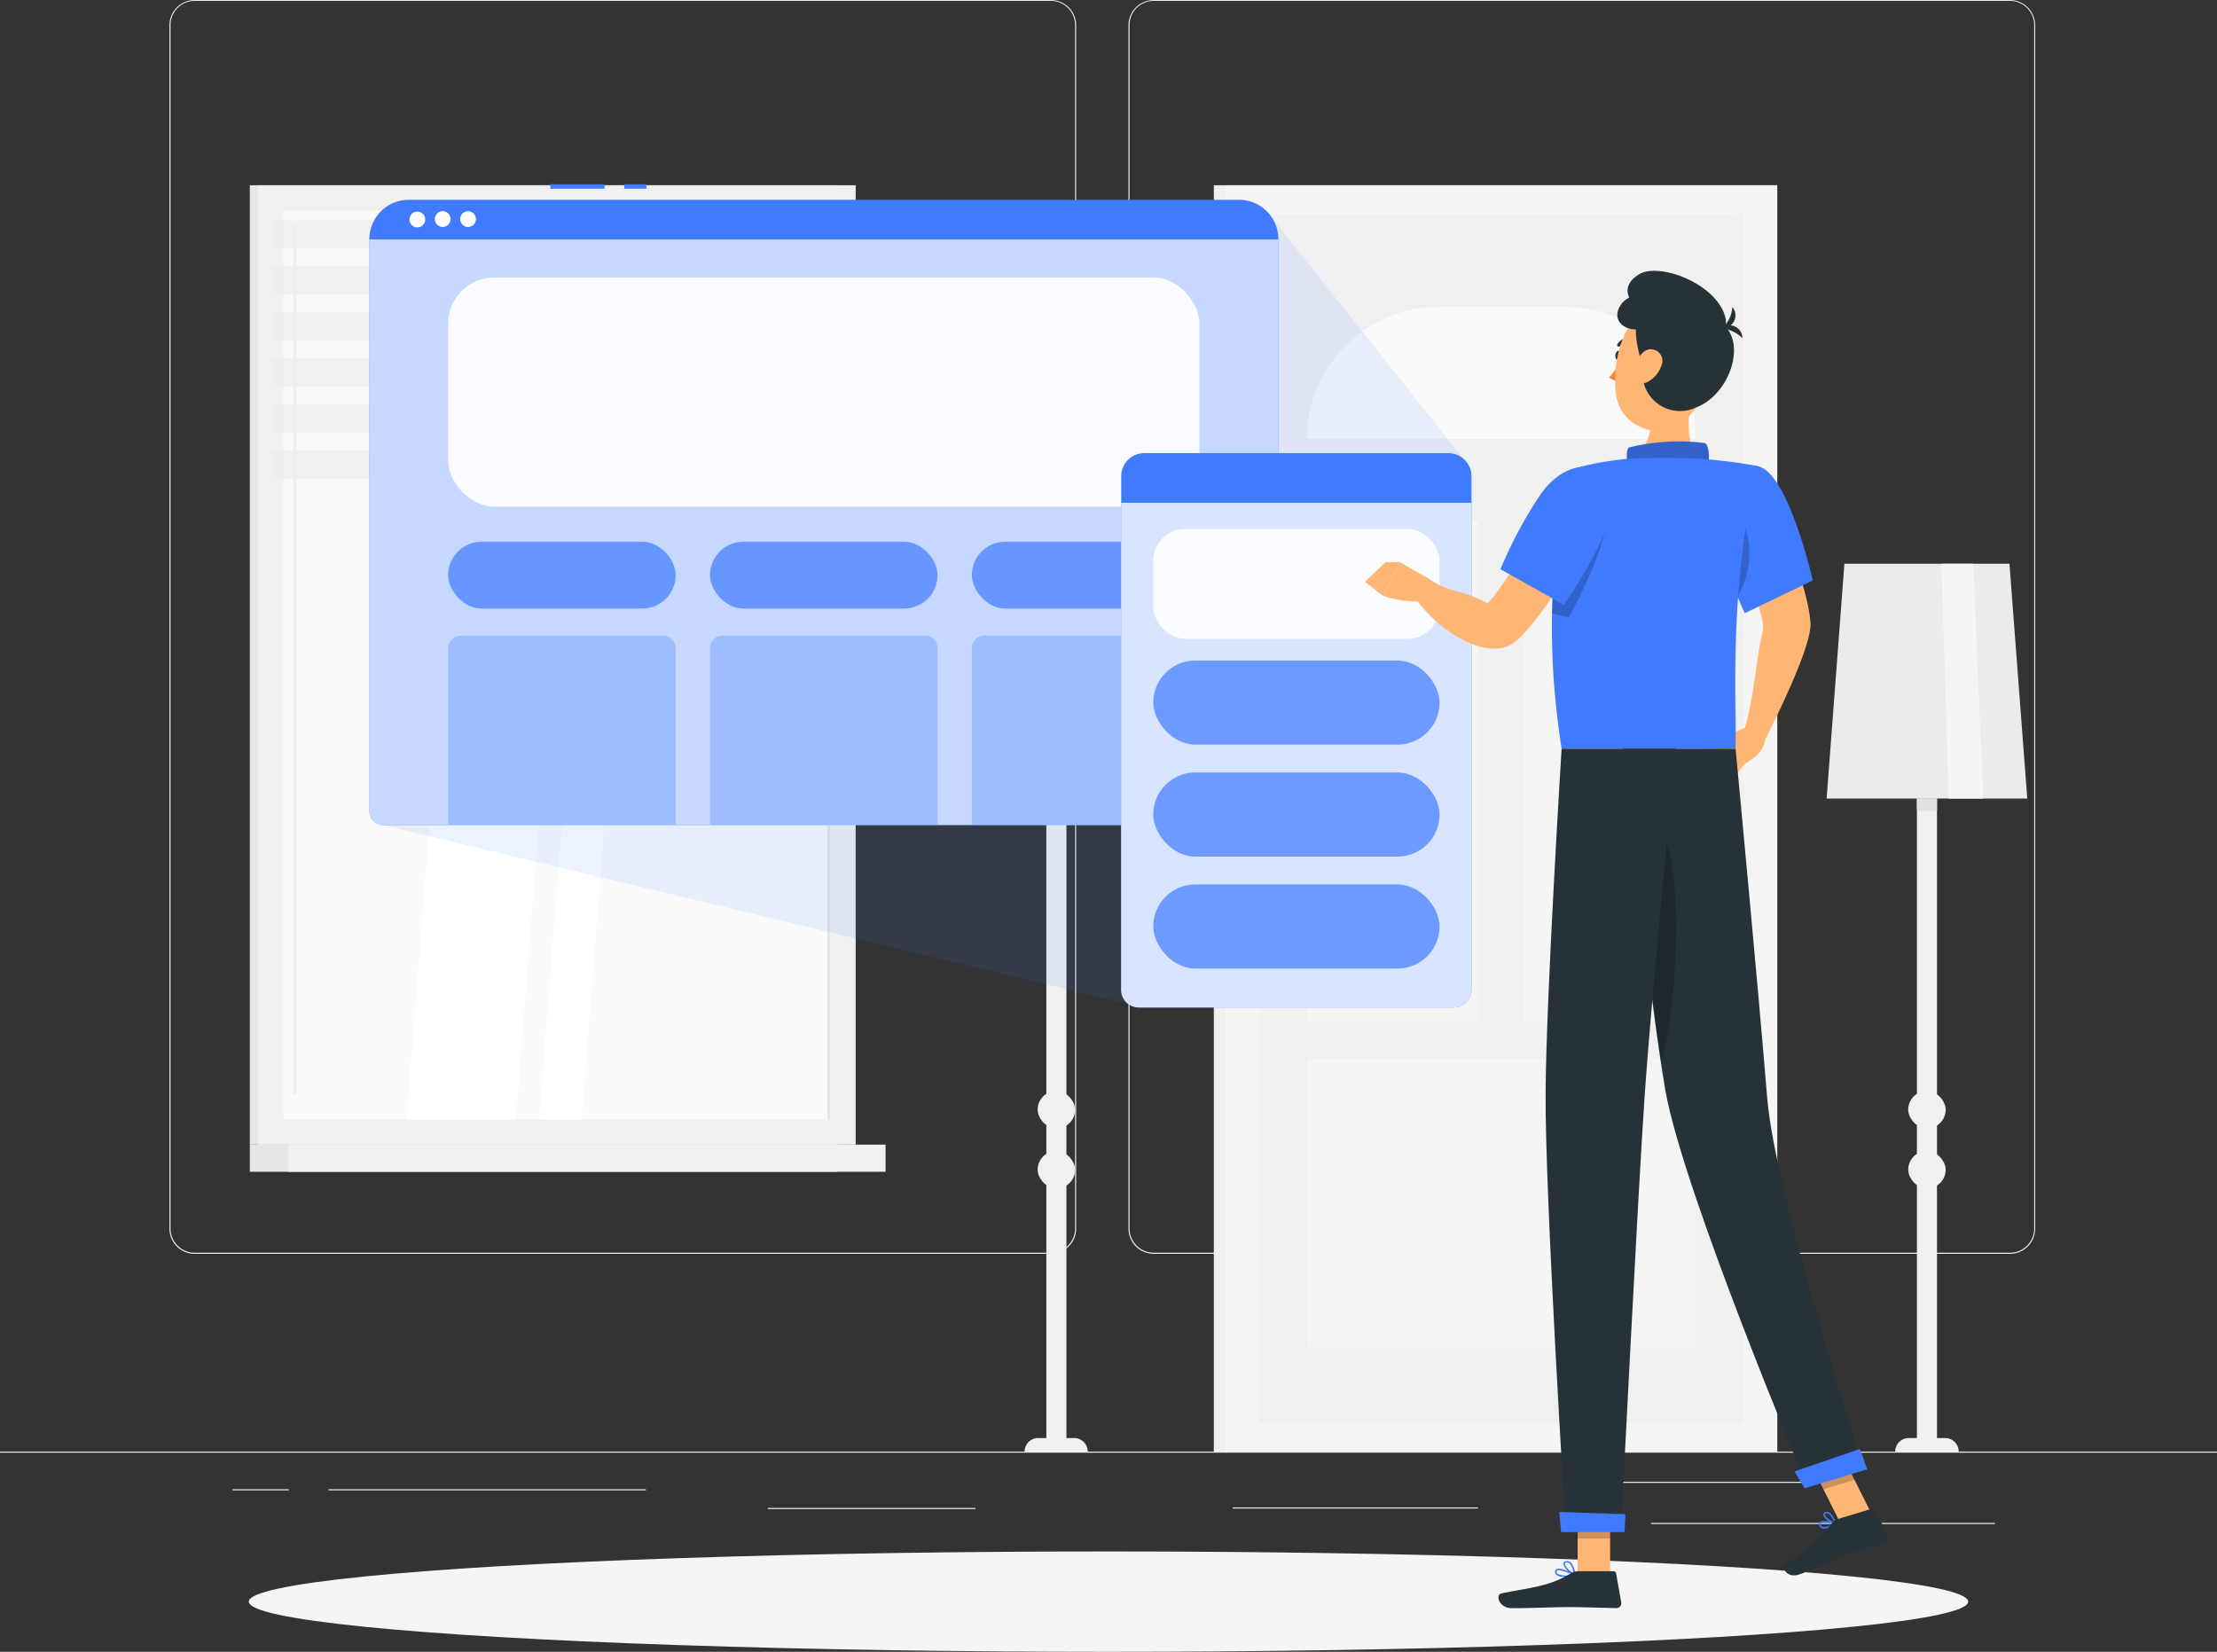 <svg xmlns="http://www.w3.org/2000/svg" width="136.091" height="101.404" viewBox="0 0 136.091 101.404">
  <rect x="0" y="0" width="136.091" height="101.404" fill="#333333" stroke="none"/>
  <g id="Responsive-rafiki" transform="translate(0 -55)">
    <g id="freepik--background-complete--inject-223" transform="translate(0 55)">
      <rect id="Rectangle_5826" data-name="Rectangle 5826" width="136.091" height="0.068" transform="translate(0 89.113)" fill="#ebebeb"/>
      <rect id="Rectangle_5827" data-name="Rectangle 5827" width="21.113" height="0.068" transform="translate(101.342 93.492)" fill="#ebebeb"/>
      <rect id="Rectangle_5828" data-name="Rectangle 5828" width="15.06" height="0.068" transform="translate(75.667 92.539)" fill="#ebebeb"/>
      <rect id="Rectangle_5829" data-name="Rectangle 5829" width="16.064" height="0.068" transform="translate(97.104 90.966)" fill="#ebebeb"/>
      <rect id="Rectangle_5830" data-name="Rectangle 5830" width="3.454" height="0.068" transform="translate(14.279 91.423)" fill="#ebebeb"/>
      <rect id="Rectangle_5831" data-name="Rectangle 5831" width="19.491" height="0.068" transform="translate(20.158 91.423)" fill="#ebebeb"/>
      <rect id="Rectangle_5832" data-name="Rectangle 5832" width="12.749" height="0.068" transform="translate(47.131 92.572)" fill="#ebebeb"/>
      <path id="Path_14501" data-name="Path 14501" d="M92.317,131.973H39.761a1.554,1.554,0,0,1-1.551-1.554V56.541A1.554,1.554,0,0,1,39.761,55H92.317a1.554,1.554,0,0,1,1.554,1.554v73.865A1.554,1.554,0,0,1,92.317,131.973ZM39.761,55.054a1.486,1.486,0,0,0-1.483,1.486v73.878a1.486,1.486,0,0,0,1.483,1.486H92.317a1.489,1.489,0,0,0,1.486-1.486V56.541a1.489,1.489,0,0,0-1.486-1.486Z" transform="translate(-27.81 -55)" fill="#ebebeb"/>
      <path id="Path_14502" data-name="Path 14502" d="M308.613,131.973H256.054a1.557,1.557,0,0,1-1.554-1.554V56.541A1.557,1.557,0,0,1,256.054,55h52.558a1.554,1.554,0,0,1,1.549,1.541v73.878A1.554,1.554,0,0,1,308.613,131.973ZM256.054,55.054a1.489,1.489,0,0,0-1.486,1.486v73.878a1.489,1.489,0,0,0,1.486,1.486h52.558a1.489,1.489,0,0,0,1.486-1.486V56.541a1.489,1.489,0,0,0-1.486-1.486Z" transform="translate(-185.23 -55)" fill="#ebebeb"/>
      <rect id="Rectangle_5833" data-name="Rectangle 5833" width="36.089" height="58.895" transform="translate(15.335 11.372)" fill="#e6e6e6"/>
      <rect id="Rectangle_5834" data-name="Rectangle 5834" width="36.677" height="58.895" transform="translate(15.849 11.372)" fill="#f0f0f0"/>
      <rect id="Rectangle_5835" data-name="Rectangle 5835" width="36.089" height="1.668" transform="translate(15.335 70.267)" fill="#e6e6e6"/>
      <rect id="Rectangle_5836" data-name="Rectangle 5836" width="36.677" height="1.668" transform="translate(17.684 70.267)" fill="#f0f0f0"/>
      <rect id="Rectangle_5837" data-name="Rectangle 5837" width="55.811" height="33.593" transform="translate(50.983 12.912) rotate(90)" fill="#fafafa"/>
      <path id="Path_14503" data-name="Path 14503" d="M91.72,158.251l4.292-55.811h6.7l-4.292,55.811Z" transform="translate(-66.755 -89.528)" fill="#fff"/>
      <path id="Path_14504" data-name="Path 14504" d="M66.218,159.057a.109.109,0,0,1-.112-.109V105.785a.112.112,0,1,1,.22,0v53.163A.109.109,0,0,1,66.218,159.057Z" transform="translate(-48.112 -91.868)" fill="#f0f0f0"/>
      <path id="Path_14505" data-name="Path 14505" d="M121.61,158.251l4.29-55.811h2.61l-4.29,55.811Z" transform="translate(-88.51 -89.528)" fill="#fff"/>
      <rect id="Rectangle_5838" data-name="Rectangle 5838" width="55.811" height="0.196" transform="translate(50.983 12.912) rotate(90)" fill="#e6e6e6"/>
      <path id="Path_14506" data-name="Path 14506" d="M97.433,106.366H61.344L61.2,104.64H97.291Z" transform="translate(-44.542 -91.129)" fill="#ebebeb" opacity="0.6"/>
      <path id="Path_14507" data-name="Path 14507" d="M97.433,116.766H61.344L61.2,115.04H97.291Z" transform="translate(-44.542 -98.698)" fill="#ebebeb" opacity="0.6"/>
      <path id="Path_14508" data-name="Path 14508" d="M97.433,127.156H61.344L61.2,125.43H97.291Z" transform="translate(-44.542 -106.26)" fill="#ebebeb" opacity="0.6"/>
      <path id="Path_14509" data-name="Path 14509" d="M97.433,137.556H61.344L61.2,135.83H97.291Z" transform="translate(-44.542 -113.829)" fill="#ebebeb" opacity="0.6"/>
      <path id="Path_14510" data-name="Path 14510" d="M97.433,147.946H61.344L61.2,146.22H97.291Z" transform="translate(-44.542 -121.392)" fill="#ebebeb" opacity="0.6"/>
      <path id="Path_14511" data-name="Path 14511" d="M97.433,158.346H61.344L61.2,156.62H97.291Z" transform="translate(-44.542 -128.961)" fill="#ebebeb" opacity="0.6"/>
      <rect id="Rectangle_5839" data-name="Rectangle 5839" width="34.584" height="77.741" transform="translate(74.51 11.372)" fill="#f0f0f0"/>
      <rect id="Rectangle_5840" data-name="Rectangle 5840" width="33.854" height="77.741" transform="translate(75.242 11.372)" fill="#f5f5f5"/>
      <rect id="Rectangle_5841" data-name="Rectangle 5841" width="74.213" height="29.728" transform="translate(107.03 13.136) rotate(90)" fill="#f0f0f0"/>
      <path id="Path_14512" data-name="Path 14512" d="M294.75,132.326h0a8.106,8.106,0,0,1,8.106-8.106h7.676a8.1,8.1,0,0,1,8.1,8.106Z" transform="translate(-214.524 -105.38)" fill="#fafafa"/>
      <rect id="Rectangle_5842" data-name="Rectangle 5842" width="17.73" height="23.884" transform="translate(104.113 65.005) rotate(90)" fill="#f5f5f5"/>
      <rect id="Rectangle_5843" data-name="Rectangle 5843" width="10.536" height="30.781" transform="translate(90.759 62.719) rotate(180)" fill="#f5f5f5"/>
      <rect id="Rectangle_5844" data-name="Rectangle 5844" width="10.536" height="30.781" transform="translate(104.11 62.719) rotate(180)" fill="#f5f5f5"/>
      <path id="Path_14513" data-name="Path 14513" d="M366.677,224.789h4.317a.67.67,0,0,0,.67-.67h0a.672.672,0,0,0-.67-.67h-4.317a.67.67,0,0,0-.667.67h0a.67.67,0,0,0,.667.67Z" transform="translate(-266.389 -177.601)" fill="#e0e0e0"/>
      <rect id="Rectangle_5845" data-name="Rectangle 5845" width="74.213" height="0.536" transform="translate(107.03 13.136) rotate(90)" fill="#f0f0f0"/>
      <path id="Path_14514" data-name="Path 14514" d="M424.276,196.562H411.96l1.091-14.412h10.133Z" transform="translate(-299.832 -147.542)" fill="#ebebeb"/>
      <path id="Path_14515" data-name="Path 14515" d="M440.417,196.562H438.3l-.449-14.412H439.8Z" transform="translate(-318.675 -147.542)" fill="#f5f5f5"/>
      <rect id="Rectangle_5846" data-name="Rectangle 5846" width="1.233" height="40.092" transform="translate(117.67 49.02)" fill="#f0f0f0"/>
      <rect id="Rectangle_5847" data-name="Rectangle 5847" width="2.3" height="2.3" rx="1.15" transform="translate(117.136 66.973)" fill="#f0f0f0"/>
      <rect id="Rectangle_5848" data-name="Rectangle 5848" width="2.3" height="2.3" rx="1.15" transform="translate(117.136 70.659)" fill="#f0f0f0"/>
      <path id="Path_14516" data-name="Path 14516" d="M431.32,380.173h-3.9a.833.833,0,0,1,.83-.833h2.237A.833.833,0,0,1,431.32,380.173Z" transform="translate(-311.084 -291.06)" fill="#f0f0f0"/>
      <rect id="Rectangle_5849" data-name="Rectangle 5849" width="1.233" height="0.754" transform="translate(117.67 49.02)" fill="#e0e0e0"/>
      <path id="Path_14517" data-name="Path 14517" d="M227.936,196.562H215.62l1.091-14.412h10.133Z" transform="translate(-156.932 -147.542)" fill="#ebebeb"/>
      <path id="Path_14518" data-name="Path 14518" d="M244.077,196.562h-2.118l-.449-14.412h1.954Z" transform="translate(-175.775 -147.542)" fill="#f5f5f5"/>
      <rect id="Rectangle_5850" data-name="Rectangle 5850" width="1.233" height="40.092" transform="translate(64.23 49.02)" fill="#f0f0f0"/>
      <rect id="Rectangle_5851" data-name="Rectangle 5851" width="2.3" height="2.3" rx="1.15" transform="translate(63.696 66.973)" fill="#f0f0f0"/>
      <rect id="Rectangle_5852" data-name="Rectangle 5852" width="2.3" height="2.3" rx="1.15" transform="translate(63.696 70.659)" fill="#f0f0f0"/>
      <path id="Path_14519" data-name="Path 14519" d="M234.98,380.173h-3.9a.833.833,0,0,1,.817-.833h2.24a.833.833,0,0,1,.817.833Z" transform="translate(-168.184 -291.06)" fill="#f0f0f0"/>
      <rect id="Rectangle_5853" data-name="Rectangle 5853" width="1.233" height="0.754" transform="translate(64.23 49.02)" fill="#e0e0e0"/>
    </g>
    <g id="freepik--Shadow--inject-223" transform="translate(15.272 150.242)">
      <ellipse id="freepik--path--inject-223" cx="52.773" cy="3.081" rx="52.773" ry="3.081" fill="#f5f5f5"/>
    </g>
    <g id="freepik--Responsive--inject-223" transform="translate(22.673 66.312)">
      <path id="Path_14520" data-name="Path 14520" d="M285.242,103.8l-.512,15.716,12.322-.852Z" transform="translate(-229.904 -101.829)" fill="#407bff" opacity="0.1"/>
      <path id="Path_14521" data-name="Path 14521" d="M131.928,250.345l.318-11.625-46.157.626Z" transform="translate(-85.331 -200.027)" fill="#407bff" opacity="0.1"/>
      <path id="Path_14522" data-name="Path 14522" d="M83.3,108.95h55.8v35.112a.855.855,0,0,1-.855.855H84.155a.855.855,0,0,1-.855-.855Z" transform="translate(-83.3 -105.578)" fill="#407bff"/>
      <path id="Path_14523" data-name="Path 14523" d="M83.3,108.95h55.8v35.112a.855.855,0,0,1-.855.855H84.155a.855.855,0,0,1-.855-.855Z" transform="translate(-83.3 -105.578)" fill="#fff" opacity="0.7"/>
      <rect id="Rectangle_5854" data-name="Rectangle 5854" width="46.116" height="14.069" rx="2.83" transform="translate(4.837 5.719)" fill="#fff" opacity="0.9"/>
      <rect id="Rectangle_5855" data-name="Rectangle 5855" width="13.966" height="4.105" rx="2.052" transform="translate(4.837 21.943)" fill="#407bff" opacity="0.7"/>
      <rect id="Rectangle_5856" data-name="Rectangle 5856" width="13.966" height="4.105" rx="2.052" transform="translate(20.912 21.943)" fill="#407bff" opacity="0.7"/>
      <rect id="Rectangle_5857" data-name="Rectangle 5857" width="13.966" height="4.105" rx="2.052" transform="translate(36.984 21.943)" fill="#407bff" opacity="0.7"/>
      <path id="Path_14524" data-name="Path 14524" d="M101.84,198.36h12.425a.77.77,0,0,1,.77.77v10.836H101.07V199.13A.77.77,0,0,1,101.84,198.36Z" transform="translate(-96.233 -170.652)" fill="#407bff" opacity="0.3"/>
      <path id="Path_14525" data-name="Path 14525" d="M160.911,198.36h12.425a.77.77,0,0,1,.77.77v10.836H160.13V199.13a.77.77,0,0,1,.781-.77Z" transform="translate(-139.218 -170.652)" fill="#407bff" opacity="0.3"/>
      <path id="Path_14526" data-name="Path 14526" d="M219.948,198.36h12.425a.77.77,0,0,1,.77.77v10.836H219.18V199.13A.77.77,0,0,1,219.948,198.36Z" transform="translate(-182.196 -170.652)" fill="#407bff" opacity="0.3"/>
      <rect id="Rectangle_5858" data-name="Rectangle 5858" width="1.361" height="0.272" transform="translate(15.645 0)" fill="#407bff"/>
      <rect id="Rectangle_5859" data-name="Rectangle 5859" width="3.334" height="0.272" transform="translate(11.108 0)" fill="#407bff"/>
      <path id="Path_14527" data-name="Path 14527" d="M136.669,100.06H85.72a2.42,2.42,0,0,0-2.42,2.433h55.8a2.42,2.42,0,0,0-2.428-2.433Z" transform="translate(-83.3 -99.107)" fill="#407bff"/>
      <path id="Path_14528" data-name="Path 14528" d="M93.3,103.212a.484.484,0,1,1-.482-.482A.484.484,0,0,1,93.3,103.212Z" transform="translate(-89.872 -101.051)" fill="#fff"/>
      <path id="Path_14529" data-name="Path 14529" d="M99.034,103.122a.482.482,0,1,1-.482-.482.482.482,0,0,1,.482.482Z" transform="translate(-94.05 -100.985)" fill="#fff"/>
      <path id="Path_14530" data-name="Path 14530" d="M104.754,103.122a.482.482,0,1,1-.482-.482A.482.482,0,0,1,104.754,103.122Z" transform="translate(-98.213 -100.985)" fill="#fff"/>
      <path id="Path_14531" data-name="Path 14531" d="M252.854,168.38h21.5v29.9a1.089,1.089,0,0,1-1.089,1.089H253.929a1.089,1.089,0,0,1-1.089-1.089v-29.9Z" transform="translate(-206.694 -148.832)" fill="#407bff"/>
      <path id="Path_14532" data-name="Path 14532" d="M252.854,168.38h21.5v29.9a1.089,1.089,0,0,1-1.089,1.089H253.929a1.089,1.089,0,0,1-1.089-1.089v-29.9Z" transform="translate(-206.694 -148.832)" fill="#fff" opacity="0.8"/>
      <rect id="Rectangle_5860" data-name="Rectangle 5860" width="17.575" height="6.739" rx="1.96" transform="translate(48.119 21.165)" fill="#fff" opacity="0.9"/>
      <rect id="Rectangle_5861" data-name="Rectangle 5861" width="17.575" height="5.163" rx="2.582" transform="translate(48.119 29.238)" fill="#407bff" opacity="0.7"/>
      <rect id="Rectangle_5862" data-name="Rectangle 5862" width="17.575" height="5.163" rx="2.582" transform="translate(48.119 36.11)" fill="#407bff" opacity="0.7"/>
      <rect id="Rectangle_5863" data-name="Rectangle 5863" width="17.575" height="5.163" rx="2.582" transform="translate(48.119 42.983)" fill="#407bff" opacity="0.7"/>
      <path id="Path_14533" data-name="Path 14533" d="M254.281,157.2h18.666a1.415,1.415,0,0,1,1.415,1.415v1.633h-21.5v-1.633a1.415,1.415,0,0,1,1.421-1.415Z" transform="translate(-206.709 -140.695)" fill="#407bff"/>
    </g>
    <g id="freepik--Character--inject-223" transform="translate(83.786 71.625)">
      <path id="Path_14534" data-name="Path 14534" d="M357.792,397.879H355.8l0-4.619h2Z" transform="translate(-342.743 -317.816)" fill="#ffb573"/>
      <path id="Path_14535" data-name="Path 14535" d="M411.259,385.019l-1.908.577-2.1-4.189,1.908-.577Z" transform="translate(-380.19 -308.77)" fill="#ffb573"/>
      <path id="Path_14536" data-name="Path 14536" d="M410.778,398.477a.6.6,0,0,1-.395.014.272.272,0,0,1-.155-.215.158.158,0,0,1,.046-.152c.18-.171.9.025.977.046a.048.048,0,0,1,.008.087A2.329,2.329,0,0,1,410.778,398.477Zm-.387-.313a.115.115,0,0,0-.057.03.057.057,0,0,0-.014.06.185.185,0,0,0,.1.15.944.944,0,0,0,.686-.171A1.851,1.851,0,0,0,410.392,398.164Z" transform="translate(-382.354 -321.305)" fill="#407bff"/>
      <path id="Path_14537" data-name="Path 14537" d="M411.983,396.756h-.024c-.223-.049-.713-.357-.729-.585a.163.163,0,0,1,.114-.163.239.239,0,0,1,.207,0c.272.114.457.659.465.683a.054.054,0,0,1,0,.049Zm-.585-.667a.035.035,0,0,0-.022,0c-.054.025-.054.052-.054.065,0,.133.335.381.569.474-.063-.158-.207-.465-.378-.544a.166.166,0,0,0-.117.005Z" transform="translate(-383.086 -319.799)" fill="#407bff"/>
      <path id="Path_14538" data-name="Path 14538" d="M405.541,395.918l2.145-.648a.166.166,0,0,1,.2.082l.817,1.606a.31.31,0,0,1-.191.43c-.751.212-1.127.272-2.071.563-.58.174-2.45,1.116-3.239,1.361s-1.111-.528-.8-.7a9.026,9.026,0,0,0,2.866-2.477A.506.506,0,0,1,405.541,395.918Z" transform="translate(-376.573 -319.274)" fill="#263238"/>
      <path id="Path_14539" data-name="Path 14539" d="M351.278,409.312a.724.724,0,0,1-.479-.122.248.248,0,0,1-.079-.229.15.15,0,0,1,.084-.125c.248-.136,1.032.272,1.119.318a.044.044,0,0,1,.024.049.049.049,0,0,1-.041.038A3.27,3.27,0,0,1,351.278,409.312Zm-.343-.411a.2.2,0,0,0-.09.016.071.071,0,0,0-.033.052.18.18,0,0,0,.052.152,1.263,1.263,0,0,0,.887.052A2.511,2.511,0,0,0,350.935,408.9Z" transform="translate(-339.043 -329.133)" fill="#407bff"/>
      <path id="Path_14540" data-name="Path 14540" d="M353.268,408h-.019c-.237-.109-.694-.544-.648-.765,0-.052.052-.12.182-.131a.324.324,0,0,1,.272.079,1.3,1.3,0,0,1,.272.77.049.049,0,0,1-.022.041A.057.057,0,0,1,353.268,408Zm-.452-.817h-.027c-.087,0-.093.044-.1.054-.027.133.272.474.52.621a1.062,1.062,0,0,0-.237-.615.237.237,0,0,0-.161-.052Z" transform="translate(-340.413 -327.891)" fill="#407bff"/>
      <path id="Path_14541" data-name="Path 14541" d="M342.815,409.38h2.177a.163.163,0,0,1,.163.136l.316,1.775a.3.3,0,0,1-.3.354c-.784-.014-1.905-.06-2.9-.06-1.154,0-2.156.063-3.508.063-.817,0-1.01-.817-.664-.9,1.576-.343,2.85-.378,4.235-1.211A.964.964,0,0,1,342.815,409.38Z" transform="translate(-329.737 -329.549)" fill="#263238"/>
      <path id="Path_14542" data-name="Path 14542" d="M369.982,142.92c-.351,1.459-.572,3.266.406,4.241,0,0-.651,1.481-3.361,1.481-2.477,0-1.173-1.481-1.173-1.481,1.633-.387,1.647-2.4,1.415-3.538Z" transform="translate(-349.811 -135.614)" fill="#ffb573"/>
      <path id="Path_14543" data-name="Path 14543" d="M355.8,393.27l0,2.379h2l0-2.379Z" transform="translate(-342.743 -317.824)" opacity="0.2"/>
      <path id="Path_14544" data-name="Path 14544" d="M409.158,380.83l-1.908.58,1.083,2.158,1.911-.577Z" transform="translate(-380.19 -308.77)" opacity="0.2"/>
      <path id="Path_14545" data-name="Path 14545" d="M391.238,165.2l-2.559,1.47s2.684,6.26,2.42,7.273c-.362,1.361-.544,4.14-1.1,5.944a2.644,2.644,0,0,0,1.266.68c1.089-2.177,2.863-5.893,2.76-7.153C393.789,170.535,391.238,165.2,391.238,165.2Z" transform="translate(-366.674 -151.83)" fill="#ffb573"/>
      <path id="Path_14546" data-name="Path 14546" d="M388.833,219.16l-1.753.724,1.758,1.462s1.513-.683,1.236-1.968Z" transform="translate(-365.51 -191.103)" fill="#ffb573"/>
      <path id="Path_14547" data-name="Path 14547" d="M383.48,223.388l1.658,1.244,1.081-1.35-1.758-1.462Z" transform="translate(-362.889 -193.039)" fill="#ffb573"/>
      <path id="Path_14548" data-name="Path 14548" d="M388.368,159.977c1.856.378,3.364,7.009,3.364,7.009L387.551,169a46.6,46.6,0,0,1-2.063-5.542C384.829,160.995,386.375,159.571,388.368,159.977Z" transform="translate(-364.239 -147.979)" fill="#407bff"/>
      <path id="Path_14549" data-name="Path 14549" d="M389.713,168.2c-.778-.817-.425,2.433-.229,4.594.166.43.327.817.465,1.146A5.339,5.339,0,0,0,389.713,168.2Z" transform="translate(-367.076 -153.917)" opacity="0.2"/>
      <path id="Path_14550" data-name="Path 14550" d="M366.926,156.178c0-.708-.1-1.042.09-1.3a12.569,12.569,0,0,1,4.687-.272c.226.1.357,1.119.073,1.573C371.363,156.834,366.926,156.178,366.926,156.178Z" transform="translate(-350.821 -144.027)" fill="#407bff"/>
      <path id="Path_14551" data-name="Path 14551" d="M366.926,156.178c0-.708-.1-1.042.09-1.3a12.569,12.569,0,0,1,4.687-.272c.226.1.357,1.119.073,1.573C371.363,156.834,366.926,156.178,366.926,156.178Z" transform="translate(-350.821 -144.027)" opacity="0.2"/>
      <path id="Path_14552" data-name="Path 14552" d="M351.467,158.88s-2.618,6.021-.876,17.235h10.667c.144-1.633-.544-9.624,1.388-17.338a27.349,27.349,0,0,0-3.552-.452,39.356,39.356,0,0,0-4.535,0,20.377,20.377,0,0,0-3.092.555Z" transform="translate(-338.517 -146.779)" fill="#407bff"/>
      <path id="Path_14553" data-name="Path 14553" d="M329.813,167.974l-2.643-1.064s-3.571,6.064-4.317,6.573c-1.728-.947-2.308-.563-3.653-1.557a2.174,2.174,0,0,0-1.051.751c1.089,2.1,4.706,4.69,6.494,3.108C326.857,173.829,329.813,167.974,329.813,167.974Z" transform="translate(-315.341 -153.075)" fill="#ffb573"/>
      <path id="Path_14554" data-name="Path 14554" d="M353.348,164.623a1.878,1.878,0,0,0-2.131-1.3,29.875,29.875,0,0,0-1.187,8.165l1.034.234S354.031,166.373,353.348,164.623Z" transform="translate(-338.544 -150.442)" opacity="0.2"/>
      <path id="Path_14555" data-name="Path 14555" d="M345.345,161.743c.593,1.786-3.043,7.039-3.043,7.039L338.41,166.6a25.637,25.637,0,0,1,2.51-4.668C342.425,159.843,344.695,159.786,345.345,161.743Z" transform="translate(-330.087 -148.278)" fill="#407bff"/>
      <path id="Path_14556" data-name="Path 14556" d="M314.717,182.806l-1.777-1.026-1.04,2.069a7,7,0,0,0,2.226.351Z" transform="translate(-310.792 -163.897)" fill="#ffb573"/>
      <path id="Path_14557" data-name="Path 14557" d="M309.1,181.78l-1.271,1.208,1.108.86,1.04-2.069Z" transform="translate(-307.83 -163.897)" fill="#ffb573"/>
      <path id="Path_14558" data-name="Path 14558" d="M364.682,134.4c-.016.161-.114.272-.218.272s-.177-.142-.161-.3.114-.272.22-.272S364.7,134.242,364.682,134.4Z" transform="translate(-348.931 -129.195)" fill="#263238"/>
      <path id="Path_14559" data-name="Path 14559" d="M363.8,135.26a6.046,6.046,0,0,1-.9,1.328.9.9,0,0,0,.751.188Z" transform="translate(-347.911 -130.039)" fill="#ed893e"/>
      <path id="Path_14560" data-name="Path 14560" d="M364.785,131.591l-.041-.016a.093.093,0,0,1-.022-.131,1,1,0,0,1,.77-.444.093.093,0,0,1,.09.1.1.1,0,0,1-.1.1h0a.784.784,0,0,0-.6.359A.1.1,0,0,1,364.785,131.591Z" transform="translate(-349.224 -126.939)" fill="#263238"/>
      <path id="Path_14561" data-name="Path 14561" d="M370.062,126.519c-.324,1.965-.411,3.127-1.508,4.083A2.556,2.556,0,0,1,364.3,129c-.242-1.8.324-4.706,2.33-5.381a2.586,2.586,0,0,1,3.432,2.9Z" transform="translate(-348.891 -121.45)" fill="#ffb573"/>
      <path id="Path_14562" data-name="Path 14562" d="M369.38,126.355c-.408-1.293-.939-3.291.512-4.031s2.594.289,4.175,1.241c1.783,1.072.694,4.475-1.456,5.275A2.306,2.306,0,0,1,369.38,126.355Z" transform="translate(-352.306 -120.44)" fill="#263238"/>
      <path id="Path_14563" data-name="Path 14563" d="M366.49,123.178c-1.279.346-2.161-.476-1.53-1.424.8-1.206,3.947-.89,5.125.414S367.378,124.095,366.49,123.178Z" transform="translate(-349.259 -119.661)" fill="#263238"/>
      <path id="Path_14564" data-name="Path 14564" d="M368.658,118.644c-1.562-.289-2.2-1.562-.893-2.352,1.236-.743,4.709.544,5.289,2.6S369.132,120.1,368.658,118.644Z" transform="translate(-350.939 -116.079)" fill="#263238"/>
      <path id="Path_14565" data-name="Path 14565" d="M388.23,128.611a.774.774,0,0,1,1.285.591A2.028,2.028,0,0,0,388.23,128.611Z" transform="translate(-366.347 -125.07)" fill="#263238"/>
      <path id="Path_14566" data-name="Path 14566" d="M389.1,124.27a.775.775,0,0,1-.6,1.282,2.041,2.041,0,0,0,.6-1.282Z" transform="translate(-366.543 -122.041)" fill="#263238"/>
      <path id="Path_14567" data-name="Path 14567" d="M370.25,134.773a1.758,1.758,0,0,1-.836.991c-.523.272-.885-.158-.817-.713.057-.5.4-1.244.961-1.287A.713.713,0,0,1,370.25,134.773Z" transform="translate(-352.052 -128.948)" fill="#ffb573"/>
      <path id="Path_14568" data-name="Path 14568" d="M366.09,223.86s1.592,15.242,2.583,20.958c1.089,6.26,8.71,24.333,8.71,24.333l3.5-1.056s-5.444-16.617-5.958-22.806c-.544-6.72-1.938-21.421-1.938-21.421Z" transform="translate(-350.233 -194.524)" fill="#263238"/>
      <path id="Path_14569" data-name="Path 14569" d="M370.915,242.676c-.158-.24-.308-.321-.452-.272h-.027a.36.36,0,0,0-.093.054.734.734,0,0,0-.082.079c-.016.016-.03.035-.046.054s-.041.057-.063.09a2.31,2.31,0,0,0-.133.248c-.022.052-.046.106-.068.161s-.054.139-.082.215-.071.207-.1.318a.357.357,0,0,1-.027.087c-.008.03-.035.125-.054.188l-.041.163c-.03.109-.057.218-.084.332s-.054.248-.082.376a.586.586,0,0,1-.03.133c-.033.163-.065.332-.1.5h0c.438,3.794.964,8.144,1.421,11.179.033-.1.065-.2.1-.313a14.908,14.908,0,0,0,.34-1.535C371.887,250.822,371.938,244.235,370.915,242.676Z" transform="translate(-352.605 -208.01)" opacity="0.2"/>
      <path id="Path_14570" data-name="Path 14570" d="M349.558,223.86s-.931,14.91-.983,20.993c-.054,6.326,1.244,27.036,1.244,27.036H353.2s1.021-20.34,1.445-26.554c.46-6.772,1.927-21.475,1.927-21.475Z" transform="translate(-337.484 -194.524)" fill="#263238"/>
      <path id="Path_14571" data-name="Path 14571" d="M355.713,396.156c.014,0-.049,1.1-.049,1.1h-3.895l-.109-1.238Z" transform="translate(-339.73 -319.825)" fill="#407bff"/>
      <path id="Path_14572" data-name="Path 14572" d="M408.7,381.82c.087.171.457,1.247.457,1.247l-3.835,1.162-.629-1.034Z" transform="translate(-378.326 -309.49)" fill="#407bff"/>
    </g>
  </g>
</svg>
